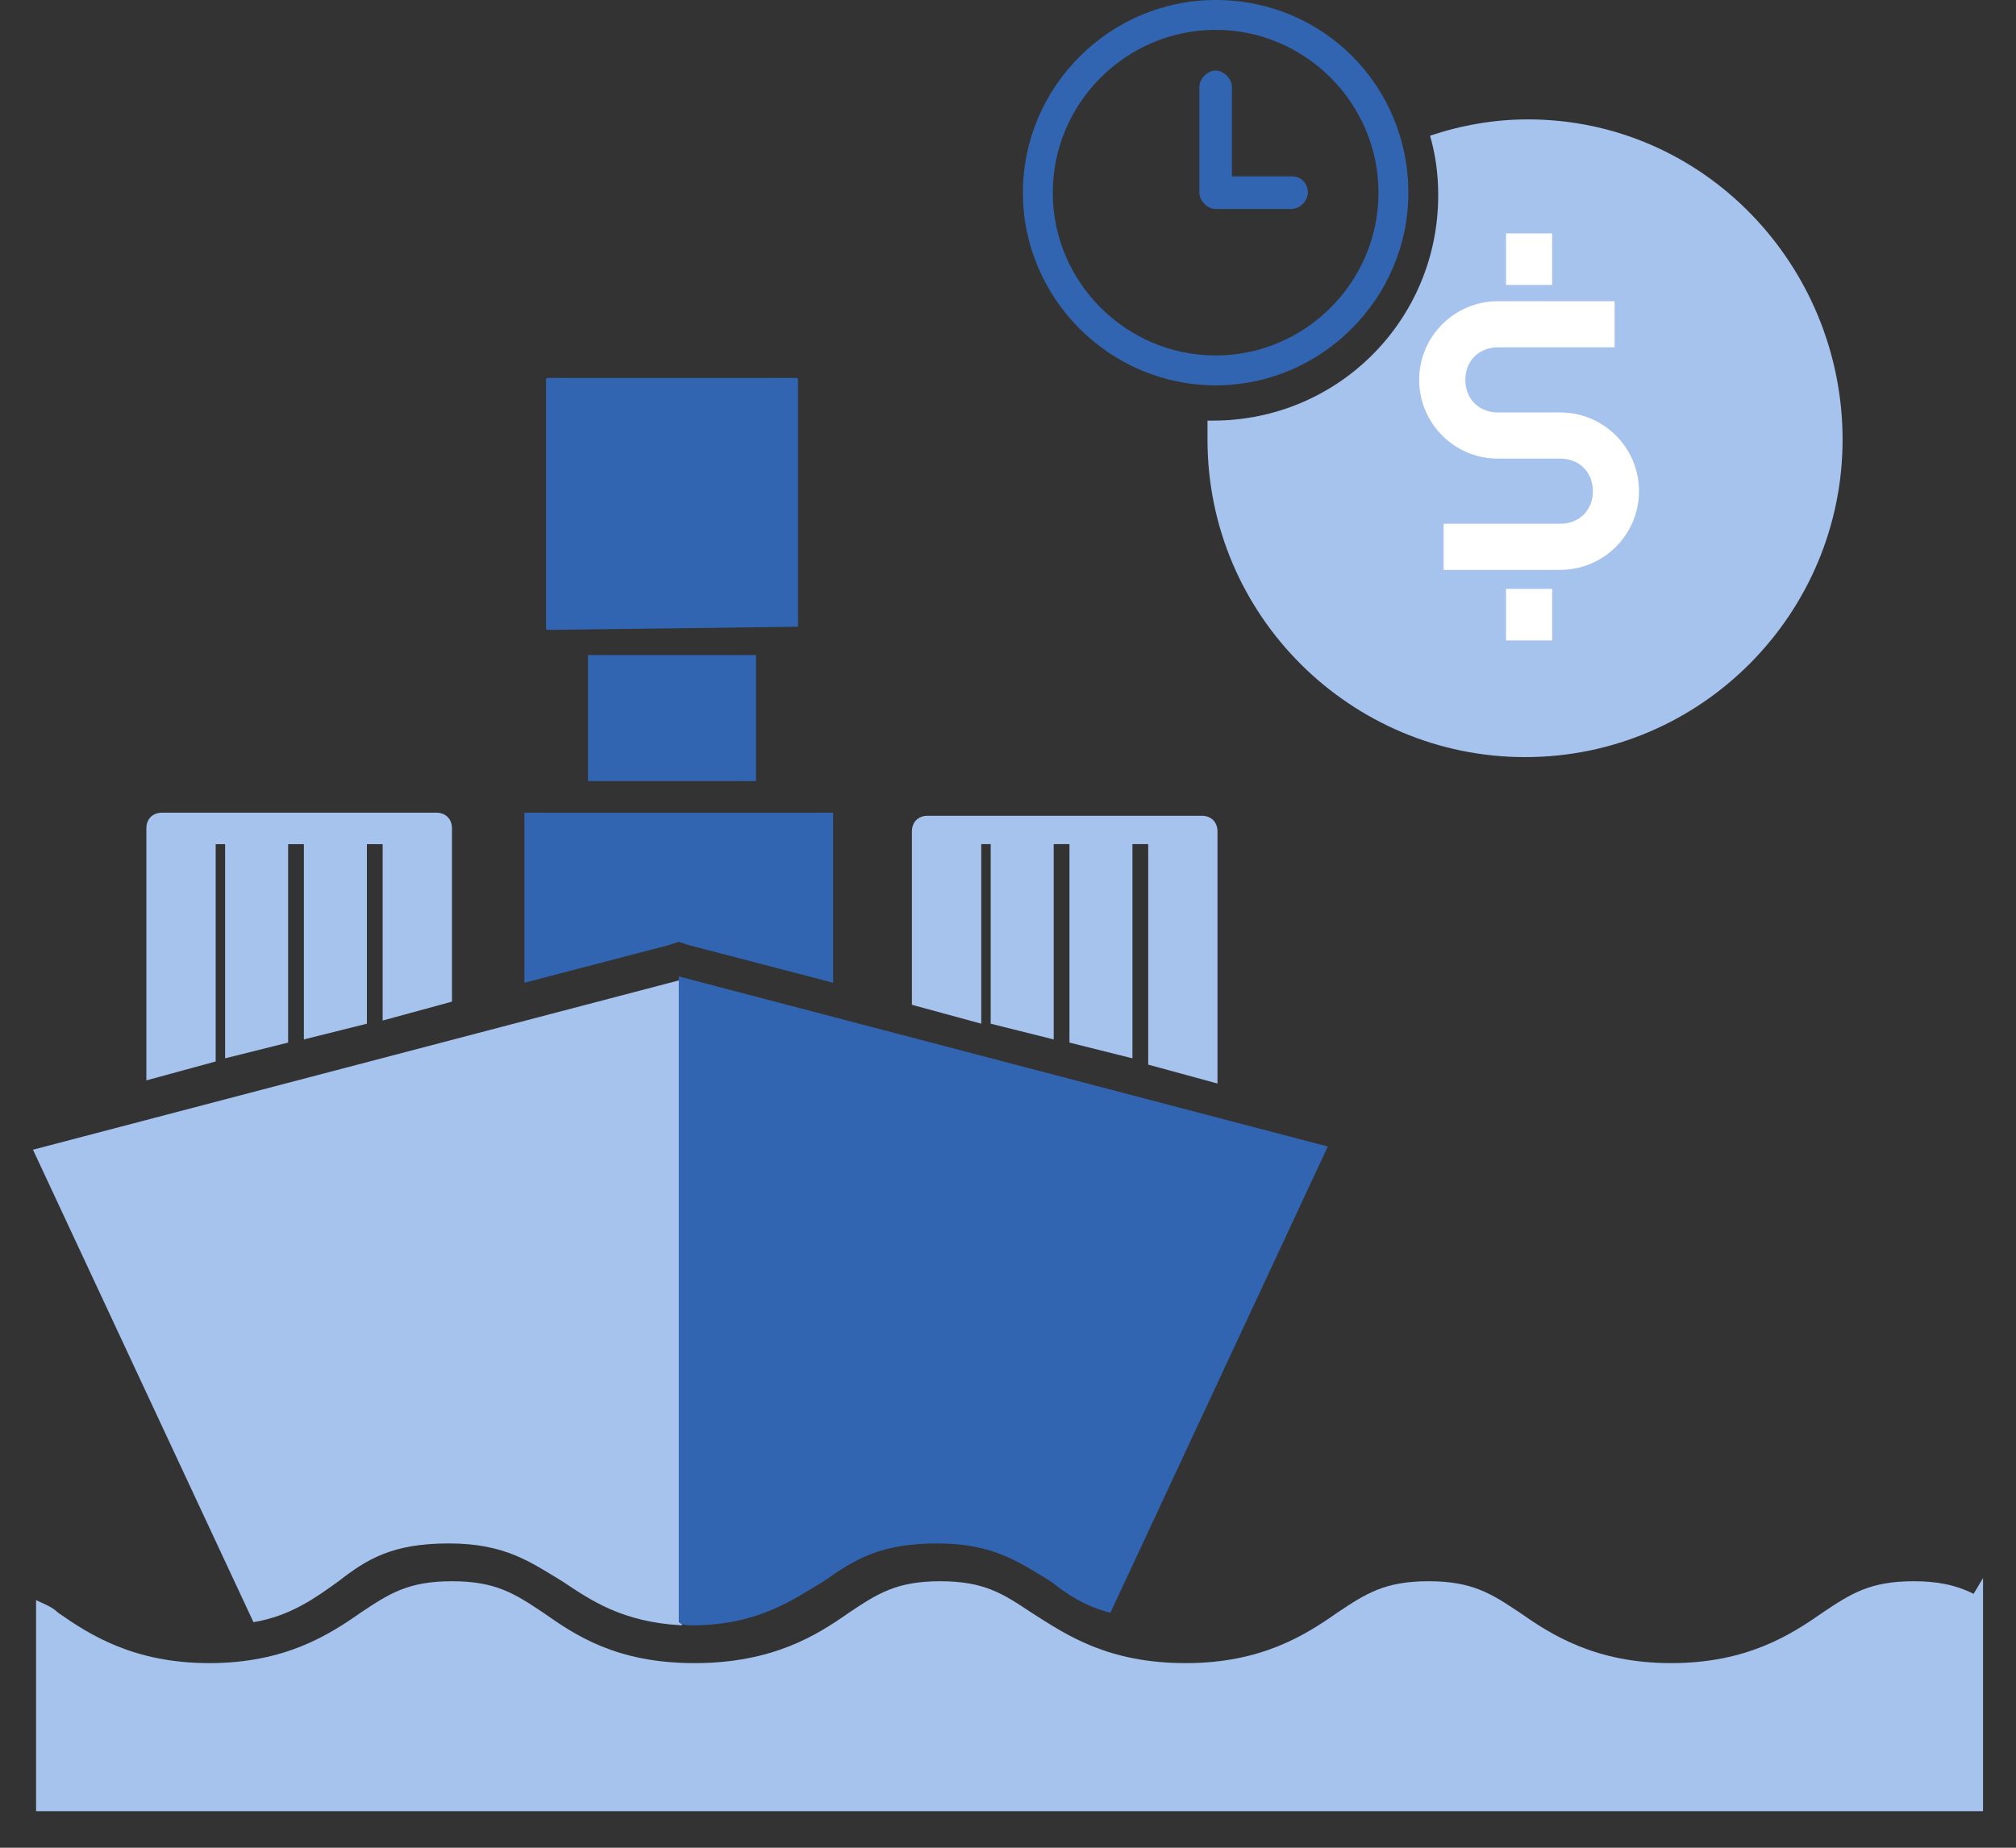 <svg width="48" height="44" viewBox="0 0 48 44" fill="none" xmlns="http://www.w3.org/2000/svg">
<rect x="0" y="0" width="48" height="44" fill="#333333" stroke="none"/>
<path d="M36.375 2.843C35.6 2.843 34.824 2.973 34.049 3.231C34.178 3.683 34.243 4.136 34.243 4.653C34.243 7.625 31.852 10.016 28.879 10.016C28.815 10.016 28.815 10.016 28.75 10.016C28.75 10.145 28.75 10.339 28.75 10.469C28.75 14.669 32.175 18.029 36.311 18.029C40.511 18.029 43.871 14.604 43.871 10.469C43.871 6.333 40.576 2.843 36.375 2.843Z" fill="#A6C3EE"/>
<path d="M28.944 0C26.423 0 24.355 2.068 24.355 4.588C24.355 7.108 26.423 9.176 28.944 9.176C31.464 9.176 33.532 7.108 33.532 4.588C33.532 2.068 31.528 0 28.944 0ZM28.944 8.465C26.811 8.465 25.066 6.721 25.066 4.588C25.066 2.456 26.811 0.711 28.944 0.711C31.076 0.711 32.821 2.456 32.821 4.588C32.821 6.721 31.076 8.465 28.944 8.465Z" fill="#3265B1"/>
<path d="M30.753 4.2H29.331V2.068C29.331 1.874 29.137 1.68 28.943 1.68C28.75 1.68 28.556 1.874 28.556 2.068V4.588C28.556 4.782 28.75 4.976 28.943 4.976H30.753C30.947 4.976 31.14 4.782 31.14 4.588C31.14 4.394 31.011 4.2 30.753 4.2Z" fill="#3265B1"/>
<path d="M37.15 9.822H35.664C35.212 9.822 34.889 9.499 34.889 9.047C34.889 8.595 35.212 8.271 35.664 8.271H37.861H38.443V7.173H37.861H35.664C34.63 7.173 33.79 8.013 33.79 9.047C33.79 10.081 34.63 10.921 35.664 10.921H37.15C37.603 10.921 37.926 11.244 37.926 11.696C37.926 12.149 37.603 12.472 37.15 12.472H34.953H34.372V13.57H34.953H37.15C38.184 13.57 39.024 12.73 39.024 11.696C39.024 10.662 38.184 9.822 37.15 9.822Z" fill="white"/>
<path d="M35.858 14.669V15.251H36.956V14.669V14.023H35.858V14.669Z" fill="white"/>
<path d="M36.956 6.139V5.558H35.858V6.139V6.785H36.956V6.139Z" fill="white"/>
<path d="M18 15.6H14V18.6H18V15.6Z" fill="#3265B1"/>
<path d="M19 14.924V9.076C19 9 19 9 18.924 9H13.076C13 9 13 9 13 9.076V14.924C13 15 13 15 13.076 15L19 14.924C19 15 19 15 19 14.924Z" fill="#3265B1"/>
<path d="M16.161 22.427L16.386 22.502L19.837 23.402V19.352H12.486V23.402L15.936 22.502L16.161 22.427Z" fill="#3265B1"/>
<path d="M4.985 20.102H5.36V25.202L6.86 24.827V20.102H7.235V24.752L8.736 24.377V20.102H9.111V24.302L10.761 23.852V19.727C10.761 19.502 10.611 19.352 10.386 19.352H3.86C3.635 19.352 3.485 19.502 3.485 19.727V25.727L5.135 25.277V20.102H4.985Z" fill="#A6C3EE"/>
<path d="M23.213 20.101H23.588V24.377L25.088 24.752V20.101H25.463V24.827L26.963 25.202V20.101H27.338V25.352L28.988 25.802V19.801C28.988 19.576 28.838 19.426 28.613 19.426H22.087C21.862 19.426 21.712 19.576 21.712 19.801V23.927L23.363 24.377V20.101H23.213Z" fill="#A6C3EE"/>
<path d="M46.99 37.954C46.54 37.729 46.09 37.654 45.565 37.654C44.515 37.654 44.065 37.954 43.39 38.404C42.64 38.929 41.59 39.604 39.789 39.604C37.989 39.604 36.939 38.929 36.189 38.404C35.514 37.954 35.064 37.654 34.014 37.654C32.964 37.654 32.514 37.954 31.838 38.404C31.088 38.929 30.038 39.604 28.238 39.604C26.363 39.604 25.388 38.929 24.562 38.404C23.887 37.954 23.437 37.654 22.387 37.654C21.337 37.654 20.887 37.954 20.212 38.404C19.462 38.929 18.412 39.604 16.536 39.604C14.661 39.604 13.686 38.929 12.936 38.404C12.261 37.954 11.811 37.654 10.761 37.654C9.711 37.654 9.26 37.954 8.585 38.404C7.835 38.929 6.785 39.604 4.985 39.604C3.185 39.604 2.135 38.929 1.384 38.404C1.234 38.254 1.009 38.179 0.859 38.104V43.13H22.237H22.462H22.687H45.565H45.79H47.215V37.579L46.99 37.954Z" fill="#A6C3EE"/>
<path d="M10.686 36.754C12.036 36.754 12.636 37.204 13.386 37.654C14.061 38.104 14.812 38.629 16.237 38.704V23.327L0.785 27.378L6.035 38.629C6.935 38.479 7.536 38.029 8.061 37.654C8.736 37.129 9.336 36.754 10.686 36.754Z" fill="#A6C3EE"/>
<path d="M16.462 38.704C18.037 38.704 18.862 38.104 19.612 37.654C20.362 37.129 20.962 36.754 22.312 36.754C23.663 36.754 24.263 37.204 25.013 37.654C25.388 37.954 25.838 38.254 26.438 38.404L31.614 27.302L16.162 23.252V38.629C16.237 38.704 16.387 38.704 16.462 38.704Z" fill="#3265B1"/>
</svg>
